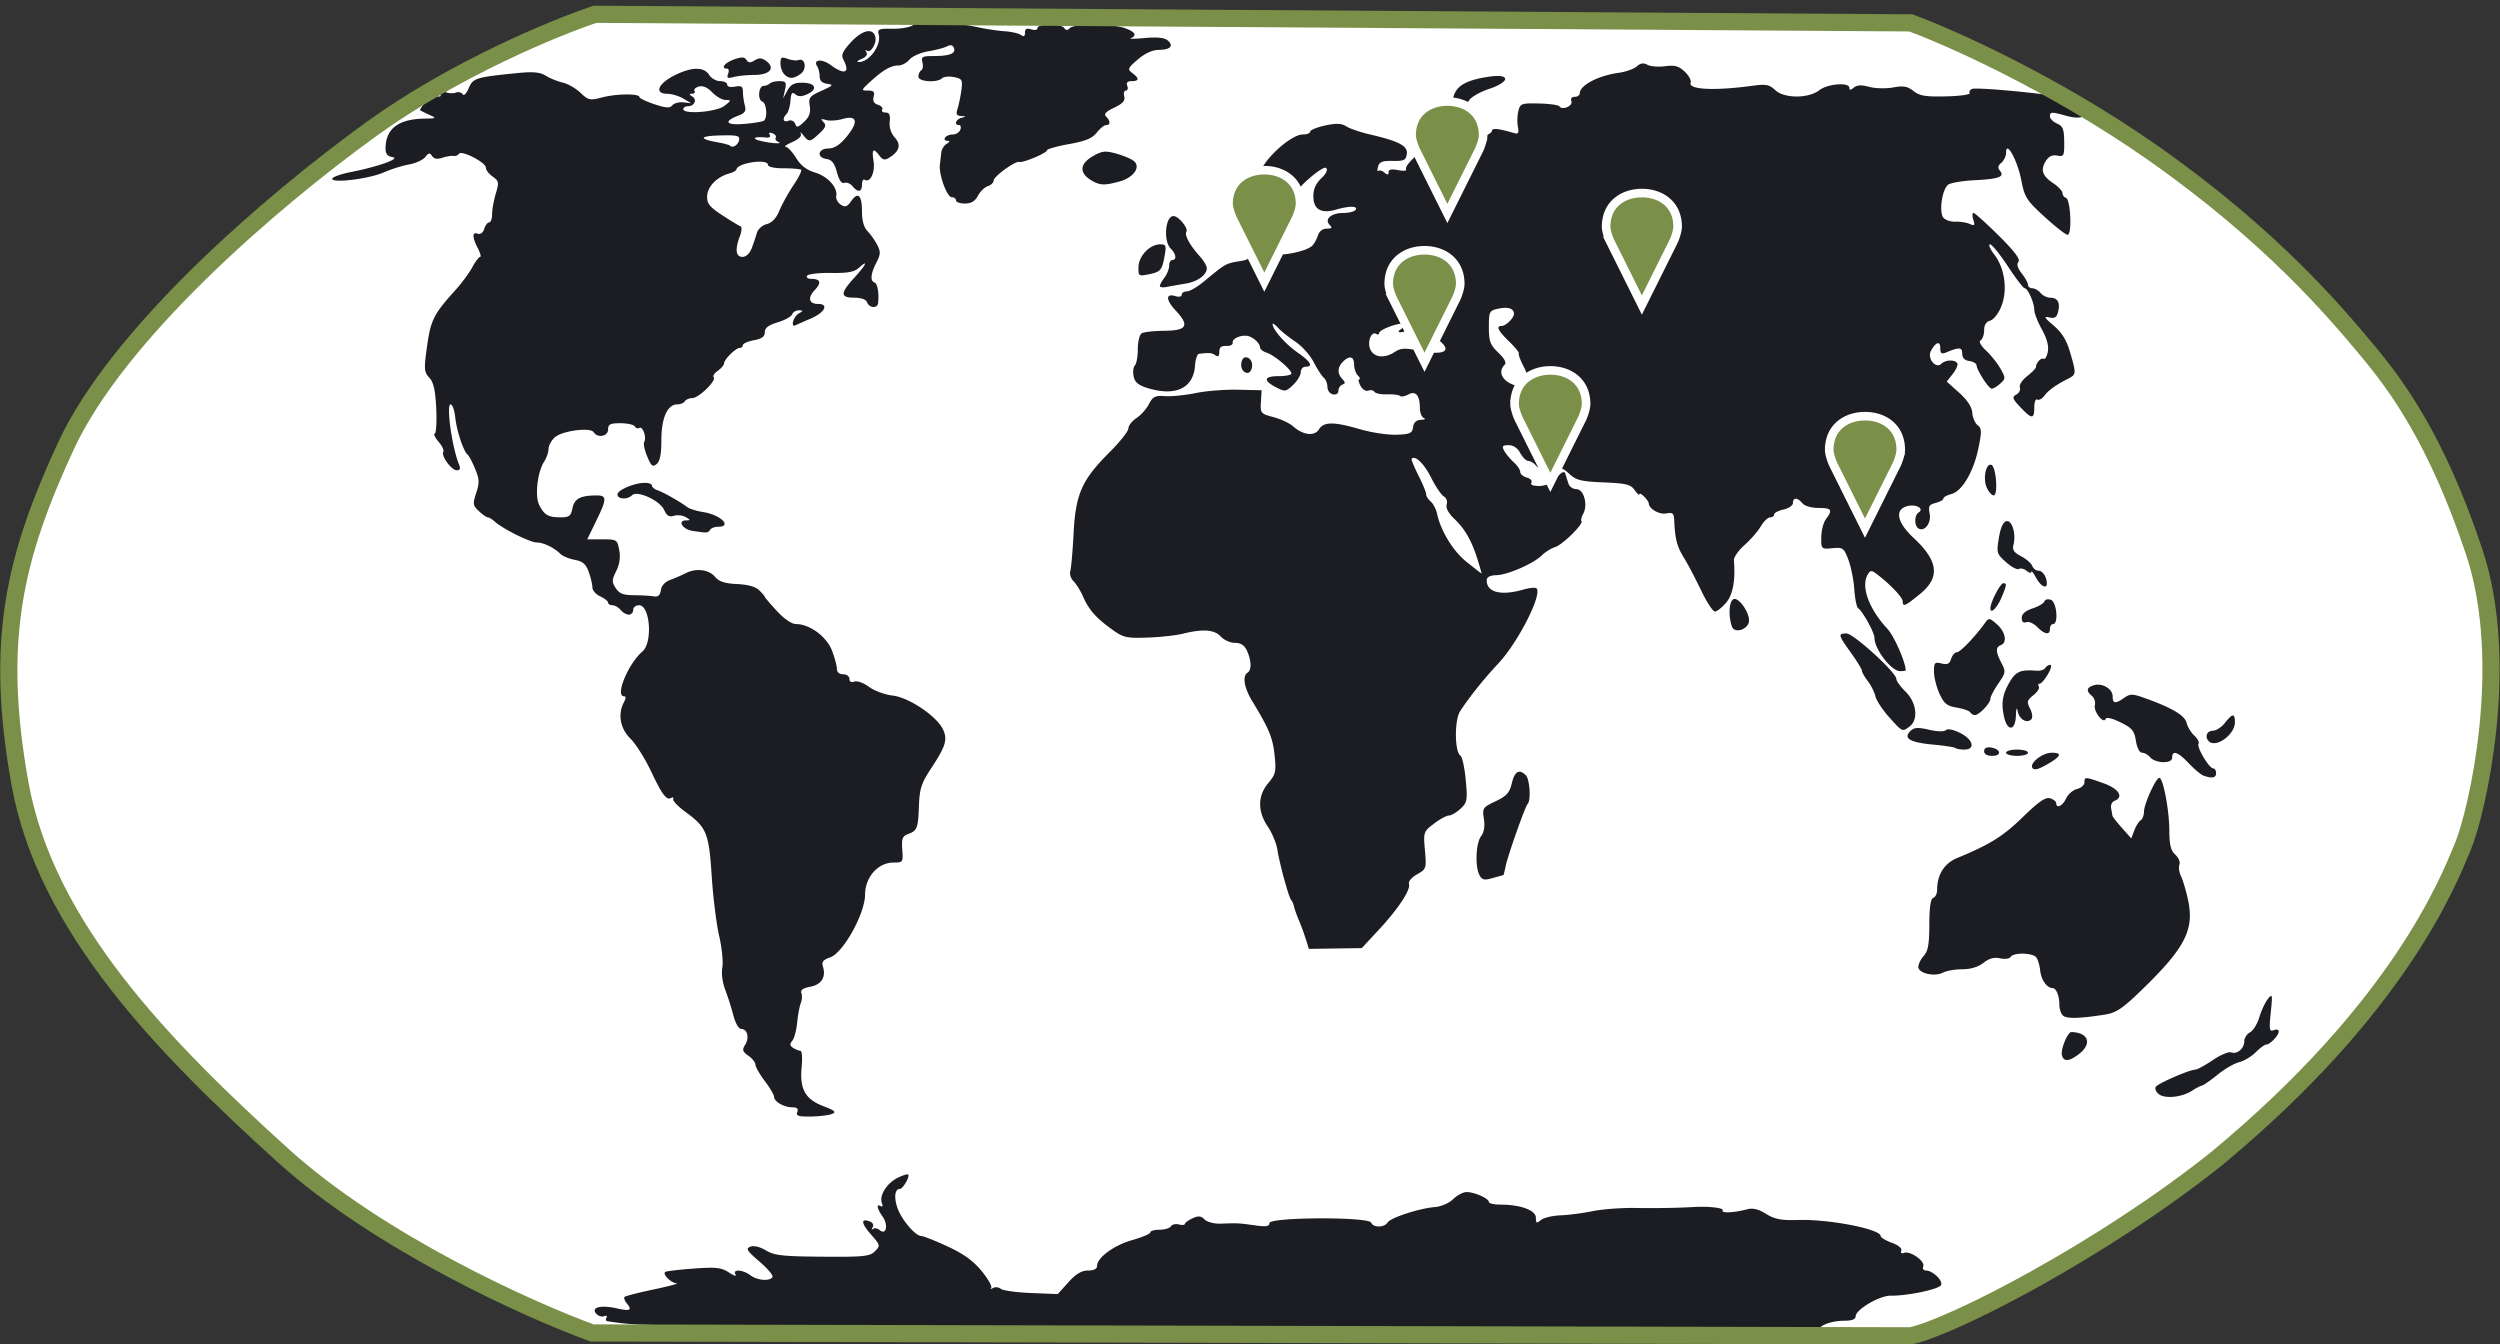 <svg xmlns="http://www.w3.org/2000/svg" width="437" height="235" fill="none" viewBox="0 0 437 235" class="world-map">
  <rect x="0" y="0" width="437" height="235" fill="#333333" stroke="none"/>
  <g class="world-map 1">
    <path fill="#fff" d="M334 4 104 2.5c-7 2.333-24.6 9.6-39 20-18 13-44.5 36-53.5 55.5s-12.5 34-8 59 25 46 46 65c16.8 15.2 43 27 54 31l230.5.5c7.167-1.5 33.5-15 53.5-31 32-26.5 40.5-48.5 43-54.5s8.5-32 2-51.5-13.5-29-18.5-35l-.268-.322C408.595 55.011 397.125 41.239 376 26.5c-17.2-12-35.167-20-42-22.5Z" class="Vector 329"/>
    <path fill="#1C1D22" d="M241.512 233.857c-.121-.12-31.238-.241-69.15-.268l-68.93-.049-3.912-1.398c-10.347-3.699-27.207-12.857-39.233-21.311-16.435-11.553-33.483-28.476-44.476-44.147-7.023-10.013-12.274-23.514-14.187-36.479-.94-6.381-.798-18.732.295-25.508 2.18-13.514 8.523-28.832 15.729-37.988.89-1.131 1.428-2.057 1.194-2.057-.233 0-.033-.308.445-.686.478-.377 2.78-3.03 5.117-5.897 5.616-6.891 18.471-19.571 25.842-25.491C64.34 21.258 81.389 11.204 97.275 4.843l7.1-2.843 88.762.404c48.819.222 89.748.465 90.954.54 1.205.076 13.163.321 26.573.545l24.383.406 4.383 1.654c5.725 2.16 19.533 9.246 27.774 14.253 25.158 15.283 49.548 40.233 59.663 61.033 5.278 10.852 7.601 19.165 8.808 31.513 1.428 14.612-1.907 31.764-8.862 45.583-8.522 16.931-30.478 39.855-52.729 55.052-9.072 6.196-23.319 13.915-34.718 18.809l-4.867 2.09-46.384.097c-25.512.054-46.483-.001-46.603-.122Zm99.288-3.741c23.805-10.228 41.962-22.516 60.026-40.625 20.304-20.354 28.388-33.613 32.639-53.526 1.024-4.799 1.235-7.546 1.265-16.457.04-11.772-.86-17.867-4.052-27.428-1.882-5.64-5.434-13.165-6.213-13.165-.311 0-.411-.155-.222-.344 1.285-1.287-11.214-18.158-21.244-28.675-6.009-6.302-17.501-16.365-24.119-21.121-6.208-4.46-15.145-10.202-15.882-10.202-.27 0-.037.333.518.74 1.49 1.09.178 1.625-2.299.937-2.639-.734-2.884-.724-2.884.113 0 .381.555.936 1.233 1.234 1.027.451 1.237.983 1.258 3.19.024 2.465-.06 2.632-1.221 2.41-.846-.162-1.48.132-1.973.917-.992 1.58-.657 2.616 1.264 3.904.895.6 1.628 1.38 1.629 1.732a.954.954 0 0 0 .609.843c.82.273 1.086 6.479.276 6.447-.335-.013-2.15-1.432-4.032-3.154-3.147-2.879-3.473-3.395-4.061-6.422-.67-3.444-2.653-7.036-2.653-4.804 0 .607-.373 1.414-.829 1.793-.599.498-.668.882-.247 1.39.881 1.062-.147 1.441-4.509 1.665-2.118.109-4.175.466-4.569.794-1.043.867-1.596 4.79-.81 5.738.355.428 1.303.749 2.106.713.804-.036 1.921.136 2.483.383.867.38.965.269.648-.732-.205-.649-.189-1.18.038-1.18.226 0 2.204 1.778 4.395 3.951 2.767 2.745 3.823 4.145 3.458 4.586-.352.423-.161 1.097.573 2.032.604.769 1.098 1.668 1.098 1.997 0 .33.34.6.755.6s1.062.37 1.437.822c.375.453 1.131.823 1.679.823 1.304 0 1.788.854 1.388 2.45-.251 1.003-.596 1.225-1.558 1-.999-.233-.848.041.784 1.433 1.45 1.236 2.26 2.553 2.876 4.675 1.098 3.78 1.092 3.86-.375 4.613-2.185 1.121-3.391 1.99-4.138 2.98-.402.534-.961.828-1.241.654-.281-.174-.511.44-.511 1.362 0 2.11-.422 2.106-2.432-.026-1.412-1.498-1.498-1.765-.706-2.209.496-.277.773-.838.617-1.246-.157-.409.408-1.288 1.255-1.956.847-.667 1.544-1.375 1.549-1.574.017-.757.908-1.74 1.336-1.474.246.152.581-.4.743-1.226.197-1.001-.147-2.301-1.033-3.902-.731-1.32-1.329-2.852-1.329-3.403 0-1.247-1.129-3.797-1.682-3.797-.226 0-1.547-1.727-2.937-3.84-1.39-2.111-2.797-3.84-3.128-3.84-.331 0 .008.803.753 1.783 1.849 2.434 2.362 6.225 1.226 9.066-.494 1.237-1.348 2.33-1.94 2.486-.695.182-1.058.755-1.058 1.667 0 .765-.27 1.558-.6 1.762-.379.234-.026.91.959 1.836.857.806 1.984 2.225 2.505 3.153.901 1.608.899 1.731-.043 2.585-.545.493-1.217.895-1.495.893-.537-.004-2.6-3.19-2.66-4.11-.02-.302-.591-.628-1.269-.725-.82-.116-1.233-.551-1.233-1.298 0-1.132-.483-1.162-2.876-.176-.74.305-.959.124-.959-.793 0-1.317-.793-1.068-1.64.515-.689 1.289.866 3.196 1.824 2.237.707-.708 2.378-.767 2.79-.1.164.267-.183 1.098-.772 1.847l-1.07 1.362 2.177 1.956c1.434 1.289 2.215 2.484 2.291 3.502.064.85.487 1.83.94 2.176.715.546.731 1.085.121 4.044-.85 4.116-2.87 7.521-4.744 7.992-.753.19-1.369.538-1.369.774s-.61.583-1.355.77c-1.143.287-1.307.58-1.049 1.873.326 1.63-.893 3.24-1.955 2.583-.751-.465-.736-2.318.023-2.787 1.05-.65-.414-1.506-1.925-1.127-2.308.58-1.889 2.828 1.035 5.553 4.357 4.062 4.693 6.902 1.161 9.8-2.647 2.172-3.058 2.343-3.058 1.271 0-.665-2.235-2.999-4.562-4.764-.855-.648-1.073-.644-1.498.029-1.306 2.065.101 6.029 3.4 9.579 1.164 1.253 3.136 5.719 3.202 7.253.003.076-.444.138-.995.138-1.527 0-4.478-3.838-4.478-5.825 0-.922-2.039-4.616-2.864-5.189-.25-.174-.546-1.655-.657-3.291-.11-1.636-.576-3.962-1.034-5.17-.783-2.06-.954-2.183-2.797-2.013-1.944.178-1.963.16-1.945-1.92.009-1.155.379-2.58.821-3.165 1.223-1.618.996-1.952-1.32-1.952-1.22 0-2.415-.35-2.806-.823-.861-1.038-1.644-1.059-1.644-.044 0 .429-.74.942-1.644 1.14-.904.2-1.643.59-1.643.867 0 .278-.317.505-.704.505-.387 0-1.125.713-1.639 1.584-.514.872-1.798 2.344-2.854 3.272-1.056.929-1.883 2.129-1.837 2.667.297 3.468-.18 6.02-1.387 7.425-.712.83-1.585 1.509-1.938 1.509s-1.449-1.684-2.434-3.742c-.985-2.058-2.345-4.64-3.023-5.738-1.171-1.897-1.514-3.24-1.655-6.49-.053-1.215-.267-1.393-1.412-1.174-1.219.234-3.034-.832-3.034-1.781 0-.194-.37-.723-.822-1.176-.452-.452-.822-.627-.822-.387s-.366-.088-.813-.727c-.697-.997-1.473-1.19-5.435-1.356-3.995-.168-4.815-.376-6.043-1.53-.982-.925-1.597-1.162-1.99-.768-.72.72-3.02.302-3.85-.7-.348-.419-.93-.762-1.294-.762s-.992-.617-1.395-1.371c-.465-.87-1.208-1.372-2.03-1.372-1.068 0-1.205.17-.78.967.284.53 1.032 1.433 1.663 2.004.631.572 1.147 1.343 1.147 1.713 0 .37.518.81 1.151.975.633.166.988.565.789.887-.226.367.274.586 1.341.586 1.134 0 2.148-.481 3.036-1.442.96-1.037 1.399-1.229 1.565-.685.127.415.37 1.187.54 1.715.171.528.791.96 1.379.96 1.299 0 2.062 2.696 1.213 4.284-.311.582-.454 1.169-.318 1.305.444.445-3.268 4.114-4.587 4.533-.707.225-1.744.867-2.303 1.427-1.449 1.451-5.973 3.434-7.96 3.49-1.105.03-1.694.33-1.706.869-.047 2.124 2.459 2.78 6.352 1.662 1.02-.293 2.054-.41 2.296-.26 1.243.769-3.079 9.376-6.595 13.135-2.592 2.772-5.013 5.795-6.706 8.375-1.013 1.542-.964 7.148.068 7.786.304.189.715 2.083.912 4.209.332 3.577.264 3.955-.911 5.051-.698.651-1.609 1.184-2.024 1.184-.416 0-1.594.64-2.618 1.422-1.825 1.394-1.857 1.489-1.577 4.672.278 3.17.244 3.272-1.39 4.2-.93.529-1.555 1.267-1.407 1.661.368.981-1.844 4.34-5.321 8.08l-2.922 3.143-4.625.068-4.624.068-.509-1.646a41.952 41.952 0 0 0-1.206-3.291c-.384-.905-.779-2.016-.877-2.469-.099-.452-.315-.946-.48-1.097-.401-.365-2.041-6.342-2.432-8.859-.171-1.101-.92-2.901-1.666-4.001-1.815-2.678-1.786-5.394.08-7.614 1.301-1.549 1.404-2.005 1.104-4.886-.318-3.039-.955-4.575-3.928-9.473-1.396-2.299-1.731-4.363-.803-4.937.731-.452.693-2.098-.088-3.814-.451-.992-1.062-1.397-2.107-1.397-.808 0-1.917-.494-2.462-1.098-1.101-1.218-3.155-1.38-6.575-.519-1.205.304-4.017.614-6.247.69-3.733.127-4.235.008-6.29-1.482-2.76-2.002-3.963-3.378-4.985-5.702-.436-.991-1.18-2.19-1.654-2.663-.473-.474-.731-1.268-.574-1.764.157-.496.416-3.449.576-6.561.354-6.925 1.437-9.38 6.255-14.189 1.832-1.828 3.33-3.72 3.33-4.205 0-.485.629-1.294 1.398-1.798.769-.504 1.754-1.607 2.19-2.45.68-1.316 1.084-1.514 2.849-1.394 1.131.077 3.535-.165 5.344-.538 1.808-.373 5.136-.634 7.396-.582l4.11.096-.123 2.04c-.119 1.966-.041 2.061 2.191 2.654 1.273.338 2.808 1.054 3.411 1.591 1.76 1.568 3.757 1.81 4.542.552.85-1.362 2.562-1.368 7.179-.023 1.991.58 4.853 1.011 6.36.959 2.389-.083 2.762-.254 2.915-1.329.118-.83.565-1.247 1.369-1.276.658-.024.887-.168.51-.32-.376-.153-.688-.935-.693-1.74-.013-2.236-.729-3.065-2.042-2.361-.601.322-1.248.43-1.437.242-.189-.19-1.198-.312-2.242-.273-1.044.04-2.039-.157-2.211-.436-.173-.279-.656-.375-1.076-.214-.426.164-1.031-.21-1.371-.847-.335-.626-.428-1.14-.207-1.14.222 0 .107-.296-.254-.658-.362-.362-.658-1.226-.658-1.92 0-1.433-.805-1.63-1.957-.478-.964.966-1 2.058-.097 3.016.547.581.547.777 0 .978-.377.138-.685.619-.685 1.069 0 .483-.392.741-.959.632-.53-.102-.959-.673-.959-1.274 0-.6-.29-1.337-.645-1.639-.354-.301-1.152-1.535-1.773-2.742s-2.057-2.808-3.191-3.559c-1.134-.75-2.493-1.837-3.021-2.415-.527-.578-.959-.866-.959-.64 0 .923 2.268 3.5 4.353 4.946 2.31 1.604 2.809 2.49 1.401 2.49-.452 0-.827.433-.832.96-.005.528-.608 1.529-1.34 2.224-1.268 1.204-1.41 1.222-3.004.397-2.297-1.189-2.097-1.935.518-1.935 1.206 0 2.192-.206 2.192-.458 0-.694-2.988-3.213-4.312-3.633-.642-.204-1.167-.62-1.167-.922 0-.695-1.169-1.795-2.125-2-1.181-.253-2.794.445-2.658 1.15.07.362-.422.623-1.107.586-.888-.047-1.233.24-1.233 1.027 0 .769-.203.948-.685.606-.617-.44-1.024-.476-2.876-.258-.302.035-.615.987-.695 2.114-.281 3.92-3.437 5.386-8.314 3.862-1.601-.5-2.211-1.02-2.415-2.057-.15-.764-.045-1.623.233-1.91.279-.286.506-1.567.506-2.847s.305-2.515.677-2.745c.372-.23 2.155-.43 3.961-.444 3.973-.03 4.451-.897 1.963-3.563-1.754-1.88-1.745-3.042.02-2.481.587.186 1.05.075 1.05-.252 0-.322.399-.586.886-.586.488 0 1.783-.736 2.877-1.636 4.117-3.385 3.809-3.215 6.73-3.712 1.28-.217 1.404-.42 1.044-1.7-.514-1.824-.228-2.682 1.141-3.415.991-.531 1.063-.414.911 1.48-.157 1.953-.068 2.078 1.753 2.463 2.001.424 6.377-.43 7.461-1.455.337-.318.785-1.123.996-1.787.237-.748.828-1.21 1.551-1.21.896 0 1.018-.15.524-.644-.995-.997.252-2.098 2.378-2.098 1 0 1.971-.247 2.157-.548.429-.696-1.113-.704-3.498-.019-2.572.739-3.899-.069-3.899-2.374 0-1.218.448-2.225 1.377-3.1.872-.82 1.186-1.487.856-1.817-.531-.531-5.493 3.79-5.511 4.798-.005.278.379.934.853 1.46.791.874.736 1.15-.663 3.334-1.742 2.717-3.202 4.3-3.968 4.3-.289 0-.94-1.247-1.446-2.77-.908-2.738-.935-2.761-2.216-1.92-1.605 1.052-2.14 1.063-3.138.065-.645-.646-.823-2.542-.451-4.802.034-.207 1.002-.906 2.151-1.552 1.149-.647 2.657-2.082 3.351-3.19 1.665-2.655 5.305-5.579 6.947-5.579.721 0 1.31-.227 1.31-.504s1.172-.756 2.603-1.064c1.979-.426 2.865-.39 3.698.146.603.39 2.452 1.023 4.11 1.409 5.132 1.195 6.678 2.013 6.477 3.43-.152 1.077-.486 1.24-2.465 1.201-1.822-.035-2.346.172-2.566 1.015-.152.582-.131.913.047.735.178-.178.655-.05 1.059.287.548.455.735.437.735-.073 0-.47.523-.58 1.671-.35.919.184 1.543.127 1.387-.126-.156-.253.324-1.033 1.068-1.733.745-.7 1.353-1.741 1.353-2.314 0-.697.318-.98.959-.857.528.101.959.47.959.817 0 1.238.636 1.218 3.248-.106 1.455-.738 2.866-1.206 3.134-1.04.696.431 4.302-.846 4.302-1.523 0-.517 1.169-.392 3.899.416.692.204.828-.04.623-1.113-.144-.757-.106-1.998.085-2.76.325-1.298.549-1.379 3.635-1.309 1.809.041 3.407.266 3.551.5.464.75 2.395-.082 2.083-.898-.178-.463.055-.769.585-.769.485 0 .881-.28.881-.625 0-1.39 3.258-3.095 6.835-3.58 1.213-.164 2.619-.665 3.125-1.113.654-.58 1.194-.66 1.872-.28.523.293 1.907.404 3.074.248 1.692-.228 2.388-.036 3.431.945.72.677 1.189 1.543 1.042 1.925-.472 1.234 4.165 1.46 10.933.532 2.225-.305 2.833-.183 3.852.775 1.58 1.487 5.831 1.49 7.716.007 1.417-1.116 5.24-1.417 5.24-.412 0 .438.226.428.785-.036.556-.462 1.335-.5 2.675-.13 1.04.288 2.914.336 4.163.108 1.827-.335 2.531-.212 3.593.624 1.081.851 2.122 1.021 5.712.933 2.414-.06 4.262-.314 4.107-.567-.156-.252.042-.583.44-.736.654-.252 8.262.37 13.866 1.133 1.705.232.164-.73-6.945-4.333-5.026-2.548-11.067-5.377-13.424-6.287l-4.287-1.655-38.902-.328c-21.396-.18-48.518-.446-60.27-.589-11.753-.143-46.025-.284-76.16-.314l-54.792-.053-7.352 3.074c-7.207 3.014-12.131 5.382-17.009 8.18-1.929 1.107-2.246 1.479-1.506 1.763.515.198 1.3.221 1.742.051.442-.17.969-.041 1.17.285.21.34.664-.112 1.061-1.058.745-1.774 1.244-1.925 8.81-2.665 2.48-.243 3.694-.116 4.657.488.718.45 2.044.988 2.948 1.196.904.208 2.311 1.013 3.125 1.79 1.384 1.316 1.638 1.369 3.836.793 2.485-.65 6.463-.678 6.463-.045 0 .206 1.171.766 2.603 1.244 2.036.68 2.721.723 3.15.198.302-.37 1.165-.602 1.918-.518l1.37.153-1.37-.815c-.753-.448-2.026-.824-2.828-.835-2.26-.03-1.618-1.732 1.197-3.173 3.018-1.545 5.232-1.595 6.141-.137.377.603 1.242 1.097 1.923 1.097s1.238.275 1.238.612c0 .358.57.504 1.369.35 1.11-.212 1.372-.042 1.378.897.004.637.155 1.709.335 2.382.257.96.029 1.339-1.05 1.75-2.765 1.052-2.293 1.764.983 1.483 1.716-.147 3.261-.41 3.435-.584.635-.636.412-3.033-.307-3.31-.886-.34-.667-2.757.249-2.757.352 0 .824-.186 1.05-.412.226-.226.991-.411 1.7-.411 1.12 0 1.246.197.962 1.508l-.327 1.509.744-1.372c.567-1.046 1.183-1.371 2.599-1.371 2.282 0 2.799 1.131.911 1.993-1.016.463-1.594.473-2.121.035-.57-.474-.751-.232-.856 1.145-.073.96-.371 1.985-.662 2.276-.819.82-.626 1.562.313 1.202a.875.875 0 0 1 1.166.52c.274.715.512.665 1.568-.328.915-.861 1.178-1.599.991-2.784-.229-1.456-.028-1.714 2.058-2.65 2.041-.914 2.158-1.058.994-1.222-.892-.127-1.319-.543-1.319-1.284 0-.604-.189-1.389-.42-1.745-.799-1.234.805-1.396 2.368-.24 2.439 1.806 3.438 1.355 2.185-.987-.409-.767-.125-1.416 1.307-2.981 1.979-2.163 3.864-2.602 4.283-.998.304 1.163-.852 3.013-1.509 2.417-.245-.222-.266-.092-.048.287.251.436-.071.878-.871 1.2-.697.28-.898.517-.446.526 1.787.038 3.957-2.93 3.479-4.759-.259-.993-.026-1.093 2.456-1.056 1.509.023 3.129-.28 3.601-.672.944-.784 6.86-.568 11.285.412 1.356.3 3.452.613 4.657.696 1.205.082 2.5.381 2.876.664.481.36.685.236.685-.414 0-.677.295-.833 1.096-.578.629.2 1.096.098 1.096-.238 0-.77 4.211-.76 4.687.011.265.43.535.43.964 0 .773-.775 7.384-.77 9.609.006 1.801.629 2.207 1.316 1.04 1.764-.376.144.729.13 2.456-.03 2.099-.196 3.414-.066 3.966.393 1.159.963.533 1.655-1.523 1.681-1.133.015-2.423.605-3.666 1.678-1.768 1.525-1.843 1.71-.959 2.37 1.255.934 1.214 1.416-.119 1.416-.734 0-.978.263-.764.823.174.452.066.822-.24.822-.305 0-.436.457-.29 1.015.197.752-.256 1.262-1.752 1.973-1.471.698-1.853 1.122-1.412 1.563.776.777.775 1.483-.001 1.483-.333 0-1.073.595-1.644 1.322-.785 1-1.975 1.49-4.873 2.008-2.11.377-3.835.867-3.835 1.087 0 .469-4.189 2.226-4.831 2.027-.69-.214-4.476 2.538-4.48 3.256-.002.357-.457.793-1.012.97-.554.176-1.336.933-1.736 1.682-.512.958-1.189 1.362-2.28 1.362-.853 0-1.551-.246-1.551-.548 0-.302-.33-.549-.734-.549-.843 0-2.296-3.962-2.088-5.694.077-.64.189-1.604.249-2.143.059-.54.478-1.214.93-1.5.595-.377.624-.522.104-.528-.394-.005-.565-.256-.378-.557.186-.302.79-.549 1.343-.549.553 0 1.147-.37 1.32-.823.174-.452.077-.823-.215-.823-.916 0-.577-1.004.428-1.267.861-.225.855-.257-.064-.315-.806-.05-.938-.324-.622-1.297.22-.68.518-2.127.662-3.218.241-1.825.138-2.008-1.295-2.29-.857-.167-1.792-.077-2.078.201-.864.84-4.137.616-4.137-.284 0-.434.224-.928.497-1.097.273-.17.367-.801.21-1.404-.252-.963-.016-1.097 1.924-1.097 2.829 0 3.951-.44 3.581-1.406-.2-.522-.584-.616-1.198-.293-.497.261-1.977.653-3.287.87-1.311.218-2.784.863-3.273 1.435-.489.572-1.343 1.04-1.899 1.04-1.345 0-2.696.762-4.865 2.746-1.723 1.575-1.744 1.642-.514 1.642 1.004 0 1.22.234 1 1.078-.192.737.05 1.184.766 1.411.576.183.906.562.733.842-.173.28.089.51.581.51.663 0 .852.416.728 1.6a3.628 3.628 0 0 0 .895 2.774c1.148 1.27.819 2.418-1.016 3.543-.738.452-1.116.367-1.667-.375-1.075-1.447-1.379-1.166-1.035.955.314 1.938-.586 3.846-1.537 3.258-.267-.165-.486.208-.486.829 0 1.34-.69 1.457-1.665.281-.386-.466-1.026-.723-1.421-.571-.47.18-.919-.464-1.294-1.858-.422-1.57-.897-2.181-1.795-2.309-1.805-.257-1.556-1.814.295-1.843 1.068-.017 2.015-.63 3.203-2.073 2.121-2.577 1.838-3.818-.706-3.087-.989.284-2.296.366-2.906.182-.886-.266-.975-.193-.441.369.528.556.38.967-.714 1.981-1.653 1.534-1.802 1.551-2.81.32-.432-.528-.633-.656-.446-.286.208.413-.36.98-1.466 1.464-.993.434-1.518.81-1.166.835.352.024 1.171.904 1.819 1.954.813 1.317 1.844 2.109 3.325 2.553 2.228.668 3.962 2.604 3.689 4.117-.087.481.27 1.151.795 1.49.773.498 1.115.381 1.818-.623 1.199-1.714 1.886-1.047 1.886 1.831 0 1.583.336 2.779.959 3.413.527.537 1.29 1.614 1.696 2.394.632 1.214.612 1.66-.137 3.11-1.005 1.946-1.12 3.22-.315 3.489.512.17.806 1.903.614 3.607-.109.96-1.538.858-1.919-.137-.198-.516-1.036-.823-2.251-.823-2.461 0-2.464-.788-.014-3.459 2.063-2.249 2.591-3.358.846-1.776-.824.746-1.949.955-4.9.91-2.108-.032-3.984.187-4.169.488-.185.3.129.546.7.546 1.659 0 1.863.65.619 1.976-1.28 1.364-1.005 2.412.632 2.412 1.883 0 1.134 1.497-1.265 2.527-1.28.55-2.513 1.092-2.739 1.203-.879.431-.356-1.513.548-2.04.85-.496.857-.561.058-.576-.495-.01-1.024.307-1.175.702-.152.396-1.288 1.023-2.525 1.394-1.615.484-2.248.97-2.248 1.724 0 .767-.519 1.148-1.918 1.41-1.055.199-1.918.58-1.918.849 0 .268-.246.487-.548.487-.694 0-2.739 2.024-2.739 2.712 0 .284-.492.862-1.093 1.283-.6.422-.927.932-.724 1.134.548.55-2.622 3.648-3.733 3.648-.528 0-1.113.247-1.299.549-.186.301-.789.548-1.339.548-1.712 0-2.771 2.377-2.771 6.222 0 2.458-.247 3.724-.821 4.2-.693.576-.954.367-1.661-1.328-.462-1.106-.693-2.25-.513-2.54.451-.731-.262-2.797-.841-2.439-.259.16-.626.04-.815-.266-.19-.307-1.316-.557-2.504-.557-1.794 0-2.159.185-2.159 1.097 0 1.2-1.843 1.557-2.504.485-.568-.919-5.535-.27-6.816.891-.6.543-1.09 1.452-1.09 2.02 0 .566-.351 1.577-.78 2.246-1.176 1.835-1.641 6.065-.835 7.597.912 1.733 1.555 2.102 3.683 2.112 1.546.007 1.839-.213 2.113-1.589.333-1.663 1.375-2.221 4.174-2.235 1.881-.01 1.874.56-.055 4.518l-1.538 3.154h2.621c2.554 0 2.63.049 2.975 1.89.236 1.258.06 2.48-.526 3.656-.778 1.56-.787 1.911-.081 2.989.618.946 1.331 1.224 3.154 1.233 1.294.006 2.847.094 3.449.196.796.134 1.145-.161 1.275-1.079.111-.781.739-1.467 1.644-1.794a28.932 28.932 0 0 0 2.741-1.184c1.797-.92 4.043-.624 5.114.673.669.81 1.685 1.139 3.826 1.239 1.898.088 3.254.47 3.884 1.095.532.528.968 1.043.968 1.143 0 .101.948 1.212 2.107 2.469 1.281 1.389 2.595 2.285 3.35 2.285 2.373 0 5.351 2.191 6.277 4.619.477 1.251.868 2.699.868 3.216 0 .576.425.942 1.095.942.603 0 1.096.363 1.096.806 0 .507.319.683.862.474.48-.184 1.607.221 2.547.917.926.686 2.796 1.373 4.155 1.526 2.843.321 7.759 3.646 8.812 5.96.8 1.759.446 2.905-2.089 6.75-1.715 2.6-2.024 3.549-2.137 6.55-.148 3.97-.296 4.352-1.918 4.952-.969.359-1.134.806-.997 2.705.16 2.22.123 2.274-1.564 2.274-2.667 0-4.929 2.556-4.938 5.58-.011 3.34-3.801 10.184-6.081 10.98-1.241.433-1.542.807-1.29 1.602.585 1.844-.242 3.172-2.204 3.54-1.281.241-1.758.584-1.554 1.117.162.423.116 1.201-.102 1.729s-.503 2.059-.632 3.403c-.13 1.343-.516 2.782-.859 3.196-.476.573-.437.871.162 1.251.433.274 1.003.502 1.267.507.265.004.36 1.271.212 2.815-.372 3.868.609 5.644 3.788 6.859 2.059.787 2.33 1.038 1.485 1.37-.569.224-2.232.424-3.695.445-2.15.031-2.601-.119-2.346-.784.217-.565-.034-.823-.799-.823-1.48 0-3.231-.971-3.25-1.802-.008-.367-.748-1.636-1.644-2.821-.895-1.185-1.628-2.467-1.628-2.849 0-.382-.551-1.081-1.225-1.553-1.042-.731-1.125-1.018-.557-1.929.768-1.231.369-2.76-.721-2.76-.414 0-1.006-1.03-1.339-2.331a49.507 49.507 0 0 0-1.431-4.5c-.485-1.261-.699-2.891-.511-3.893.178-.949-.07-3.429-.551-5.512-.48-2.082-1.068-6.804-1.306-10.492-.485-7.514-.885-8.493-4.57-11.186-1.27-.928-2.241-1.929-2.158-2.224.083-.295-.053-.411-.3-.258-.842.521-1.604-.463-3.553-4.586-1.069-2.262-2.701-4.854-3.626-5.759-1.788-1.75-2.246-4.286-1.145-6.345.38-.711.384-1.061.011-1.061-1.603 0 .762-5.726 3.225-7.812 1.835-1.553 1.363-8.096-.584-8.096-.565 0-1.028.37-1.028.823 0 .452-.339.823-.754.823-.416 0-1.062-.371-1.437-.823-.376-.453-1.022-.823-1.437-.823-.415 0-.755-.207-.755-.461 0-.253-.616-.741-1.37-1.085-.753-.344-1.37-1.045-1.37-1.558 0-.513-.289-1.733-.642-2.71-.498-1.38-1.047-1.855-2.448-2.118-.993-.187-2.127-.661-2.52-1.054-1.081-1.083-2.96-1.985-4.134-1.985-1.132 0-5.87-2.352-7.284-3.616-.476-.425-1.04-.773-1.256-.773-.215 0-.914-.489-1.555-1.086-1.065-.993-1.105-1.264-.472-3.183.587-1.784.557-2.42-.204-4.244-.493-1.18-1.071-2.277-1.285-2.439-.718-.54-1.914-4.109-2.167-6.465-.138-1.282-.504-2.33-.814-2.33-.82 0 .25 7.602 1.485 10.559.278.665.15.96-.416.96-.935 0-2.778-2.54-2.348-3.236.157-.254-.218-1.044-.834-1.756-.617-.71-.915-1.361-.663-1.445.251-.084.366-2.064.254-4.4-.15-3.153-.462-4.531-1.208-5.346-.916-.998-.951-1.49-.397-5.485.634-4.572 1.18-5.66 4.907-9.769 1.113-1.227 2.463-3.05 3-4.048.538-1 1.154-1.817 1.369-1.817.215 0 .037-.679-.396-1.509-1-1.92-1.008-2.928-.02-2.548.465.178.916-.157 1.133-.84.198-.626.59-1.137.871-1.137s.511-.65.511-1.445.289-2.408.641-3.586c.587-1.96.54-2.212-.548-2.975-.654-.458-1.189-1.164-1.189-1.568 0-.906-4.28-3.104-4.706-2.415-.17.274-.597.443-.951.376s-1.23.076-1.945.319c-.893.302-1.455.207-1.79-.304-.403-.61-.617-.58-1.192.17-.386.503-1.676 1.092-2.867 1.31-1.19.216-3.15.832-4.356 1.367-2.552 1.133-9.04 1.949-9.04 1.137 0-.295 1.417-.817 3.15-1.16 4.85-.959 8.898-2.399 7.397-2.631-.88-.137-1.233-.565-1.233-1.499 0-3.444 2.227-5.16 6.794-5.236 2.122-.035 2.171-.071.877-.656-.753-.34-1.471-.693-1.595-.782-.123-.09.246-.698.822-1.35.911-1.033.692-.986-1.693.365-5.352 3.033-15.42 9.922-20.82 14.246C39.105 42.701 20.983 62.532 14.38 73.477.938 95.757-1.908 123.715 6.87 147.249c4.662 12.503 9.306 19.714 22.282 34.601C46.715 202 72.94 220.574 97.868 230.517c4.901 1.954 5.149 1.994 12.557 1.994 7.539 0 10.008-.737 3.081-.92-3.111-.082-4.637-.217-7.382-.655-.244-.039-.293-.315-.109-.613.184-.299-.008-.411-.428-.25-.419.162-1.053-.058-1.409-.487-.889-1.073.864-1.507 3.593-.891 2.373.536 2.793.339 1.809-.847-.387-.467-.57-.983-.408-1.146.163-.163 2.479-.756 5.147-1.319 2.667-.563 4.449-1.041 3.958-1.062-.94-.041-2.461-1.527-2.018-1.971.143-.144 2.362-.413 4.931-.6 4.004-.29 4.895-.192 6.235.685.86.564 1.374.716 1.142.339-.596-.968 1.288-.857 2.624.154 1.189.901 3.364 1.073 3.839.303.171-.276-.853-1.498-2.276-2.715-2.213-1.895-2.442-2.268-1.586-2.597.606-.233 1.676.024 2.719.653 1.466.884 2.921 1.045 9.882 1.098 7.239.055 8.277-.052 9.169-.945.976-.978.955-1.066-.702-2.955-1.725-1.966-1.798-2.877-.181-2.256.517.199.717.622.483 1.028-.218.379-.194.506.052.282.247-.223.777-.134 1.178.199 1.148.955 1.55-.879.516-2.357-.979-1.4-1.147-2.334-.329-1.827.316.195.4-.036.201-.553-.495-1.293.846-3.45 2.731-4.391.9-.449 1.739-.714 1.865-.587.343.343-.921 2.518-1.464 2.518-.875 0-1.054 1.506-.399 3.363.72 2.043 3.131 4.865 4.157 4.865.362 0 2.429.821 4.594 1.825 2.823 1.309 4.512 2.53 5.971 4.318 1.118 1.371 1.858 2.688 1.643 2.926-.214.238-.071.248.319.023s1.007-.162 1.371.14c.364.302 2.752.632 5.308.733l4.647.183 1.854-2.057c1.327-1.472 2.304-2.057 3.434-2.057 1.02 0 1.58-.284 1.58-.801 0-1.449 2.959-3.621 6.164-4.525 1.733-.488 3.151-1.094 3.151-1.347 0-.252.725-.458 1.611-.458.887 0 1.777-.269 1.98-.597.202-.328.833-.474 1.402-.325.569.149 1.036.109 1.038-.09.002-.198.599-.635 1.325-.973 1.042-.483 1.491-.443 2.125.192.447.448 1.684.773 2.784.732 3.007-.111 3.161-.103 5.953.289 2.024.285 2.603.198 2.603-.391 0-1.052 17.381-1.122 17.783-.071.347.904 2.317.88 2.873-.036.509-.837 5.61-2.49 8.333-2.7 1.041-.081 2.423-.69 3.125-1.379.692-.678 1.751-1.234 2.353-1.234 1.375 0 3.886 1.121 3.886 1.734 0 .253.925.462 2.055.463 3.507.006 6.164.99 6.164 2.285 0 .979.122 1.037.874.412.481-.4 2.022-.77 3.425-.824 1.402-.054 3.906-.379 5.564-.724 1.657-.344 4.986-.598 7.396-.565 3.999.055 7.532-.002 10.411-.17 2.577-.15 5.248.167 4.986.591-.322.521 1.951.43 4.174-.169 1.085-.291 2.009-.08 3.395.778 1.524.943 2.648 1.157 5.633 1.07 5.439-.157 14.413 1.595 14.413 2.814 0 .255.869.777 1.932 1.162 1.135.411 1.824.98 1.671 1.379-.154.402.046.562.49.391 1.052-.404 3.693 1.445 3.348 2.345-.156.408.051.742.46.742 1.213 0 3.096 1.849 2.627 2.579-.47.73-5.974 1.874-8.735 1.815-1.973-.042-6.177 2.431-6.177 3.633 0 .489-.655.75-1.882.75-2.516 0-4.693.88-4.693 1.897 0 .706 1.149.806 7.808.68l7.808-.149 7.397-3.177Zm36.583-38.845c-.522-.399-.768-.984-.548-1.3.428-.613 5.888-2.984 6.912-3.001.336-.005 1.708-.753 3.048-1.662 1.34-.91 2.789-1.518 3.22-1.352 1.028.394 2.288-.685 2.288-1.961 0-.555.45-1.251 1-1.546.549-.294 1.282-1.48 1.628-2.635.345-1.155 1.016-2.589 1.49-3.187.801-1.008.837-.841.51 2.346-.309 3.005-.244 3.39.523 3.095.482-.185.876-.081.876.232 0 .693-1.538 2.292-2.205 2.292-.267 0-1.091.607-1.832 1.349-.741.742-2.047 1.522-2.901 1.732-.855.211-2.54 1.188-3.746 2.171-1.205.982-2.438 1.842-2.739 1.91-.302.068-1.077.47-1.723.894-1.751 1.149-4.699 1.465-5.801.623Zm-16.972-6.896c-.205-1.019 1.035-3.982 1.66-3.97 2.964.06 3.675 1.996 1.393 3.793-1.764 1.389-2.796 1.449-3.053.177Zm.18-6.873c-.338-.338-.614-1.163-.614-1.832 0-1.616-.541-2.952-1.194-2.952-.97 0-1.99-1.448-2.159-3.064-.092-.879-.392-1.907-.666-2.285-.607-.834-3.995-.913-4.494-.105-.198.321-1.027.434-1.849.253-1.041-.229-1.918.009-2.911.791-.912.718-2.235 1.119-3.698 1.119-1.253 0-2.77.263-3.37.585-1.459.781-4.316.122-4.316-.997 0-.481.432-1.351.959-1.934.745-.824.961-2.052.969-5.487.007-3.01.226-4.497.685-4.651.371-.123.675-.742.675-1.374 0-2.677 1.236-4.645 3.51-5.589 5.787-2.402 7.992-3.776 11.457-7.144 2.816-2.737 3.996-3.548 4.795-3.294.582.185 1.059.567 1.059.848 0 1.018 1.133.481 1.724-.818.333-.731 1.19-1.476 1.906-1.656.715-.18 1.301-.692 1.301-1.139 0-1.02.102-1.016 3.351.139 2.672.95 3.582 2.423 1.898 3.07-.429.165-.694.746-.59 1.293.103.547.207 1.135.23 1.307.023.171.774 1.133 1.669 2.137l1.627 1.824.531-1.398c.292-.769.793-1.56 1.112-1.758.32-.198.582-.885.582-1.526 0-1.318 2.082-5.9 2.68-5.9.661 0 1.725 5.57 1.746 9.131.015 2.584.259 3.589 1.047 4.303.566.512.889 1.295.718 1.739-.17.445-.048 1.347.272 2.006.32.658.858 2.443 1.197 3.965 1.194 5.376-.382 8.488-8.079 15.953-3.293 3.192-4.452 3.976-6.327 4.274-4.52.719-6.829.771-7.433.166Zm-101.979-24.534c-.805-1.505-.634-5.597.284-6.811.52-.689.69-1.733.49-3.017-.293-1.877-.202-2.014 2.047-3.081 1.928-.914 2.44-1.485 2.834-3.154.494-2.09 1.295-2.54 2.455-1.379.677.678.918 4.383.323 4.979-.448.448-3.488 9.055-3.87 10.956-.167.83-.339 1.509-.382 1.509-.043 0-.878.23-1.856.51-1.492.429-1.867.346-2.325-.512Zm126.569-17.383c-.452-.161-1.611-1.129-2.575-2.151-1.88-1.993-2.905-2.358-2.905-1.035 0 .541-.54.823-1.576.823-.867 0-1.884-.371-2.259-.823-.375-.453-1.019-.823-1.43-.823-.443 0-.884-.849-1.08-2.077-.284-1.778-.675-2.245-2.717-3.244-1.446-.708-2.459-.941-2.575-.592-.329.988-2.161-1.322-1.886-2.377.143-.547-.084-1.281-.505-1.631-1.055-.877-.958-1.463.31-1.866 1.461-.465 3.308.614 3.308 1.932 0 1.291.463 1.351 2.017.261 1.008-.707 1.454-.715 3.306-.061 4.941 1.745 7.264 3.096 7.594 4.413.183.727.797 1.743 1.365 2.258.569.515.899 1.155.734 1.422-.362.586 1.851 4.305 2.562 4.305.277 0 .503.37.503.823 0 .834-.699.975-2.191.443Zm-29.918-1.357c-.53-.86 1.77-2.652 3.404-2.652 1.881 0 1.613.645-.855 2.055-1.538.88-2.269 1.051-2.549.597Zm-8.436-2.923c0-.534.419-.755 1.204-.635 1.742.266 1.915 1.455.211 1.455-.89 0-1.415-.304-1.415-.82Zm3.835.271c0-.302.863-.549 1.918-.549 1.054 0 1.917.247 1.917.549 0 .302-.863.549-1.917.549-1.055 0-1.918-.247-1.918-.549Zm-8.849-.814c-.146-.146-1.849-.412-3.785-.591-4.138-.383-5.381-1.091-4.125-2.348.675-.676 1.284-.725 3.287-.266 1.465.335 2.659.363 2.954.067.295-.295 1.298-.096 2.48.494 2.294 1.144 2.739 2.909.733 2.909-.704 0-1.398-.119-1.544-.265Zm44.281-1.197c-.743-.744-.333-1.829.691-1.829.58 0 1.54-.617 2.133-1.371 1.34-1.705 1.742-1.727 1.742-.096 0 2.144-3.322 4.542-4.566 3.296Zm-55.863-4.188c-1.142-1.267-2.227-2.921-2.412-3.675-.185-.754-.792-1.96-1.349-2.68-.556-.719-1.012-1.521-1.012-1.781s-.863-1.676-1.918-3.146c-2.241-3.123-2.296-3.364-.768-3.364 1.223 0 8.713 6.836 8.713 7.953 0 .352.733 1.361 1.629 2.241 1.913 1.88 2.259 4.863.7 6.048-1.296.984-1.231 1.013-3.583-1.596Zm20.102.028c-.569-2.443-.323-4.012.976-6.217 1.074-1.822 1.917-2.174 4.654-1.945.655.054 1.348-.154 1.539-.464.191-.309.594-.563.894-.563.301 0 .11.741-.424 1.646-.534.905-1.179 1.646-1.433 1.646-.255 0-.322.227-.151.504.171.278-.256.957-.949 1.509-1.119.891-1.184 1.158-.575 2.369.404.802.485 1.568.197 1.856-.773.773-2.099-.014-2.364-1.405-.158-.825-.268-.55-.317.789-.094 2.605-1.46 2.788-2.047.275Zm-5.927-.888c-.162-.262-1.225-.633-2.361-.824-1.724-.29-2.227-.697-3.026-2.446-.527-1.154-.959-2.886-.959-3.849 0-1.576.132-1.718 1.318-1.42 1.02.256 1.4.072 1.681-.812.199-.629.654-1.149 1.01-1.156.59-.012 3.088-2.613 4.891-5.094.689-.949.78-.941 2.074.182 1.505 1.305 1.887 3.213.734 3.657-.965.37-.942 1.159.089 3.138.783 1.505.751 1.713-.551 3.596-.761 1.099-1.384 2.293-1.384 2.654 0 .778-1.968 2.85-2.707 2.85-.283 0-.648-.214-.809-.476Zm11.693-14.926c-.626-.626-1.489-1.004-1.918-.84-.505.194-.779-.066-.779-.738 0-.695.62-1.242 1.882-1.659 1.035-.342 1.975-.899 2.087-1.238.113-.339.622-.457 1.132-.261 1.016.39 1.359 4.23.378 4.23-.302 0-.548.37-.548.823 0 1.151-.895 1.025-2.234-.317Zm-53.37-.094c-.706-2.098-.438-4.8.476-4.8.948 0 2.528 2.35 2.528 3.762 0 1.529-2.543 2.408-3.004 1.038Zm45.193-3.176c0-1.026 1.725-4.367 2.255-4.367.648 0 .617.267-.281 2.419-.792 1.898-1.974 3.064-1.974 1.948Zm7.985-5.327c-.45-.83-.828-1.293-.84-1.03-.012.263-.381.18-.82-.184-.438-.365-1.043-.511-1.343-.326-.3.186-1.313-.349-2.251-1.188-1.634-1.462-1.686-1.64-1.247-4.262.304-1.817.751-2.793 1.331-2.905.987-.19 1.704 2.265 1.212 4.15-.225.86.098 1.34 1.333 1.98.897.465 1.776 1.224 1.954 1.688.177.463.674.843 1.103.843.733 0 1.446 1.104 1.446 2.239 0 1.034-1.089.452-1.878-1.005Zm-234.911-8.205c-1.664-.256-2.615-1.796-1.125-1.823.873-.015.871-.058-.028-.582-.534-.31-1.456-.41-2.05-.222-.805.256-1.241-.008-1.708-1.034-.749-1.646-4.706-3.456-5.6-2.562-.81.812-2.548.719-2.548-.136 0-.786 2.96-2.03 4.833-2.03.657 0 1.194.218 1.194.485 0 .266.431.63.959.807 1.051.355 4.106 2.087 5.199 2.948.38.3 1.637.69 2.794.869 3.052.47 5.166 2.57 2.586 2.57-.585 0-1.216.248-1.402.55-.342.554-.484.562-3.104.16Zm226.297-7.526c-.713-1.566-.171-4.329.787-4.013.842.277 1.229 5.344.409 5.344-.325 0-.863-.599-1.196-1.33ZM217.337 64.835c-.666-.666-.379-2.377.398-2.377.866 0 1.383 1.036 1.028 2.057-.263.753-.86.887-1.426.32Zm-14.594-14.846c.01-.232.379-.901.822-1.487.442-.586.804-1.512.804-2.057 0-.546.247-.992.548-.992.81 0 .665-1.059-.274-1.999-1.327-1.328-.955-5.681.485-5.681.884 0 2.632 2.13 2.253 2.746-.362.586.59 2.329 2.33 4.268.679.756 1.233 1.69 1.233 2.078 0 1.207-1.594 2.37-3.716 2.712-1.12.18-2.592.441-3.27.58-.678.14-1.225.064-1.215-.168Zm-3.735-3.35c.054-1.917 1.992-3.93 3.783-3.93 1.034 0 1.113.213.775 2.058-.461 2.51-.691 2.768-2.877 3.205-1.646.33-1.727.265-1.681-1.334Zm-8.063-15.007c-2.381-1.352-2.297-3 .225-4.41 1.526-.853 2.086-.9 4.06-.341 1.26.357 2.623.95 3.029 1.318 1.157 1.048-.137 2.848-2.526 3.512-2.57.715-3.413.701-4.788-.08Zm62.189-9.76c-.659-.419-.694-.73-.175-1.569.356-.575.812-1.924 1.013-2.997.421-2.246 2.163-3.308 6.421-3.915 3.695-.526 3.584.928-.165 2.175-1.523.506-3.062 1.39-3.42 1.964-.358.574-1.009 1.043-1.446 1.043-.456 0-.048.62.953 1.451.963.798 1.75 1.662 1.75 1.92 0 .637-3.908.58-4.931-.071Zm-125.856-8.97c.192-.502.11-.911-.182-.911-1.195 0-.413-1.031 1.214-1.6 1.346-.469 1.843-.45 2.175.084.328.528.67.544 1.433.071.766-.474 1.24-.448 2.003.11 1.663 1.218.67 2.43-1.996 2.44-1.29.003-2.942.166-3.671.361-1.082.29-1.261.188-.976-.556Zm9.808.076c-.362-.362-.658-1.22-.658-1.906 0-1.064.182-1.181 1.233-.792.678.25 1.541.347 1.917.215 1.182-.416 1.511 1.581.396 2.398-1.253.917-2.035.94-2.888.085Zm121.247 84.999c-1.049-3.4-2.202-5.444-4.086-7.252-1.069-1.025-1.56-1.94-1.367-2.55.169-.532-.052-1.15-.5-1.403-.441-.249-1.437-1.721-2.215-3.273-1.225-2.445-2.776-3.953-3.41-3.318-.108.107.42 1.41 1.172 2.893.751 1.484 1.368 2.976 1.369 3.316.001.34.356.913.789 1.272.433.36.933 1.32 1.111 2.133.677 3.088 2.837 6.592 5.225 8.48 1.356 1.072 2.503 1.968 2.549 1.991.046.023-.241-1.007-.637-2.29Zm8.847-30.853c.172-.45-.188-1.784-.802-2.963-.614-1.178-1.013-2.246-.888-2.372.126-.126-.63-1.063-1.68-2.082-1.956-1.898-2.361-2.735-1.323-2.735.744 0 2.153-1.39 2.153-2.123 0-.931-1.04-1.268-2.753-.89-1.555.341-1.631.49-1.631 3.228 0 2.476.227 3.09 1.648 4.451 1.105 1.06 1.466 1.762 1.096 2.133-1.103 1.103-.564 2.574 1.229 3.355 2.279.991 2.57.99 2.951-.002Zm-23.433-5.57c1.109-.729 1.791-.762 4.53-.222 5.032.99 5.883-.365 1.791-2.852-1.917-1.165-2.717-1.384-3.508-.96-1.352.724-2.8.743-1.661.022.443-.28.647-.67.452-.865-.456-.456-4.272.914-4.272 1.535 0 .259-.231.327-.514.152-.866-.536-1.617 1.43-1.035 2.71.645 1.417 2.471 1.624 4.217.48Zm-112.353-18.16c.317-.83.726-2.039.908-2.688.182-.653.949-1.335 1.716-1.528.924-.232 1.669-1.028 2.232-2.386.465-1.12 1.57-3.116 2.455-4.434.886-1.319 1.488-2.52 1.338-2.67-.149-.149-1.517-.271-3.039-.271-1.699 0-2.767-.24-2.767-.623 0-.676-2.275-.715-4.247-.073-.678.221-1.233.593-1.233.827 0 .234-.554.574-1.232.757-2.176.586-3.857 2.288-3.916 3.964-.047 1.317.396 1.88 2.645 3.353 1.485.973 2.918 1.842 3.184 1.931.266.089.222.851-.099 1.694-.891 2.347-.731 3.656.448 3.656.617 0 1.26-.604 1.607-1.509Zm-2.192-18.937c.144-.743-.384-.865-3.393-.781-3.596.1-3.726.607-.31 1.21 1.02.18 1.971.442 2.112.584.475.475 1.419-.125 1.591-1.012Zm6.812.333c-.379-.152-.565-.477-.414-.722.151-.244-.107-.59-.573-.77-.52-.2-.708-.098-.485.262.214.347-.055.543-.657.48-1.984-.21-2.639.154-1.018.566 1.854.473 4.201.61 3.147.184Zm-9.395-6.277c1.225-.943 1.24-1.015.221-1.035-.603-.012-1.654-.61-2.335-1.33-.796-.84-1.628-1.208-2.323-1.026-.596.156-.948.502-.783.77.165.267-.023.49-.417.494-.563.007-.555.112.038.488.884.56.356 1.698-.788 1.698-.434 0-.789.227-.789.504 0 .962 5.783.509 7.176-.563Zm-49.81-1.961c-.396-.159-.869-.14-1.05.043-.183.182.14.312.718.288.639-.026.769-.156.331-.331Z" class="path2987"/>
    <path  stroke="#7A9049" stroke-width="3" d="M334 4 104 2.5c-7 2.333-24.6 9.6-39 20-18 13-44.5 36-53.5 55.5s-12.5 34-8 59 25 46 46 65c16.8 15.2 43 27 54 31l230.5.5c7.167-1.5 33.5-15 53.5-31 32-26.5 40.5-48.5 43-54.5s8.5-32 2-51.5-13.5-29-18.5-35l-.268-.322C408.595 55.011 397.125 41.239 376 26.5c-17.2-12-35.167-20-42-22.5Z" class="Vector 330"/>
    <g class="Pin" data-world-map-marker="Türkiye">
      <path fill="#7A9049" stroke="#fff" stroke-width="1.5" d="M242.75 49.637c0-1.97.736-3.418 1.85-4.383 1.128-.978 2.696-1.504 4.411-1.504 1.703 0 3.266.526 4.391 1.503 1.112.965 1.848 2.414 1.848 4.384 0 .346-.099.825-.247 1.323a10.25 10.25 0 0 1-.424 1.159L249 63.318l-5.579-11.2a10.25 10.25 0 0 1-.424-1.158c-.148-.498-.247-.977-.247-1.323Z" class="Pin"/>
    </g>
    <g class="Pin" data-world-map-marker="Dubai">
      <path fill="#7A9049" stroke="#fff" stroke-width="1.5" d="M264.75 70.637c0-1.97.736-3.418 1.85-4.383 1.128-.978 2.696-1.504 4.411-1.504 1.703 0 3.266.526 4.391 1.503 1.112.965 1.848 2.414 1.848 4.384 0 .346-.099.825-.247 1.323a10.25 10.25 0 0 1-.424 1.159L271 84.318l-5.579-11.2a10.25 10.25 0 0 1-.424-1.158c-.148-.498-.247-.977-.247-1.323Z" class="Pin"/>
    </g>
    <g class="Pin"  data-world-map-marker="Tayland">
      <path fill="#7A9049" stroke="#fff" stroke-width="1.5" d="M319.75 78.637c0-1.97.736-3.418 1.85-4.383 1.128-.978 2.696-1.504 4.411-1.504 1.703 0 3.266.526 4.391 1.503 1.112.965 1.848 2.414 1.848 4.384 0 .346-.099.825-.247 1.323a10.25 10.25 0 0 1-.424 1.159L326 92.318l-5.579-11.2a10.25 10.25 0 0 1-.424-1.158c-.148-.498-.247-.977-.247-1.323Z" class="Pin"/>
    </g>
    <g class="Pin" data-world-map-marker="Kazakistan">
      <path fill="#7A9049" stroke="#fff" stroke-width="1.5" d="M280.75 39.637c0-1.97.736-3.418 1.85-4.383 1.128-.978 2.696-1.504 4.411-1.504 1.703 0 3.266.526 4.391 1.503 1.112.965 1.848 2.414 1.848 4.384 0 .346-.099.825-.247 1.323a10.25 10.25 0 0 1-.424 1.159L287 53.318l-5.579-11.2a10.25 10.25 0 0 1-.424-1.158c-.148-.498-.247-.977-.247-1.323Z" class="Pin"/>
    </g>
    <g class="Pin" data-world-map-marker="Almanya" >
      <path fill="#7A9049" stroke="#fff" stroke-width="1.5" d="M214.75 35.637c0-1.97.736-3.418 1.85-4.383 1.128-.978 2.696-1.504 4.411-1.504 1.703 0 3.266.526 4.391 1.503 1.112.965 1.848 2.414 1.848 4.384 0 .346-.099.825-.247 1.323a10.25 10.25 0 0 1-.424 1.159L221 49.318l-5.579-11.2a10.25 10.25 0 0 1-.424-1.158c-.148-.498-.247-.977-.247-1.323Z" class="Pin"/>
    </g>
    <g class="Pin" data-world-map-marker="Moskova" >
      <path fill="#7A9049" stroke="#fff" stroke-width="1.5" d="M246.75 23.637c0-1.97.736-3.418 1.85-4.383 1.128-.978 2.696-1.504 4.411-1.504 1.703 0 3.266.526 4.391 1.503 1.112.965 1.848 2.414 1.848 4.384 0 .346-.099.825-.247 1.323a10.25 10.25 0 0 1-.424 1.159L253 37.318l-5.579-11.2a10.25 10.25 0 0 1-.424-1.158c-.148-.498-.247-.977-.247-1.323Z" class="Pin"/>
    </g>
  </g>
</svg>